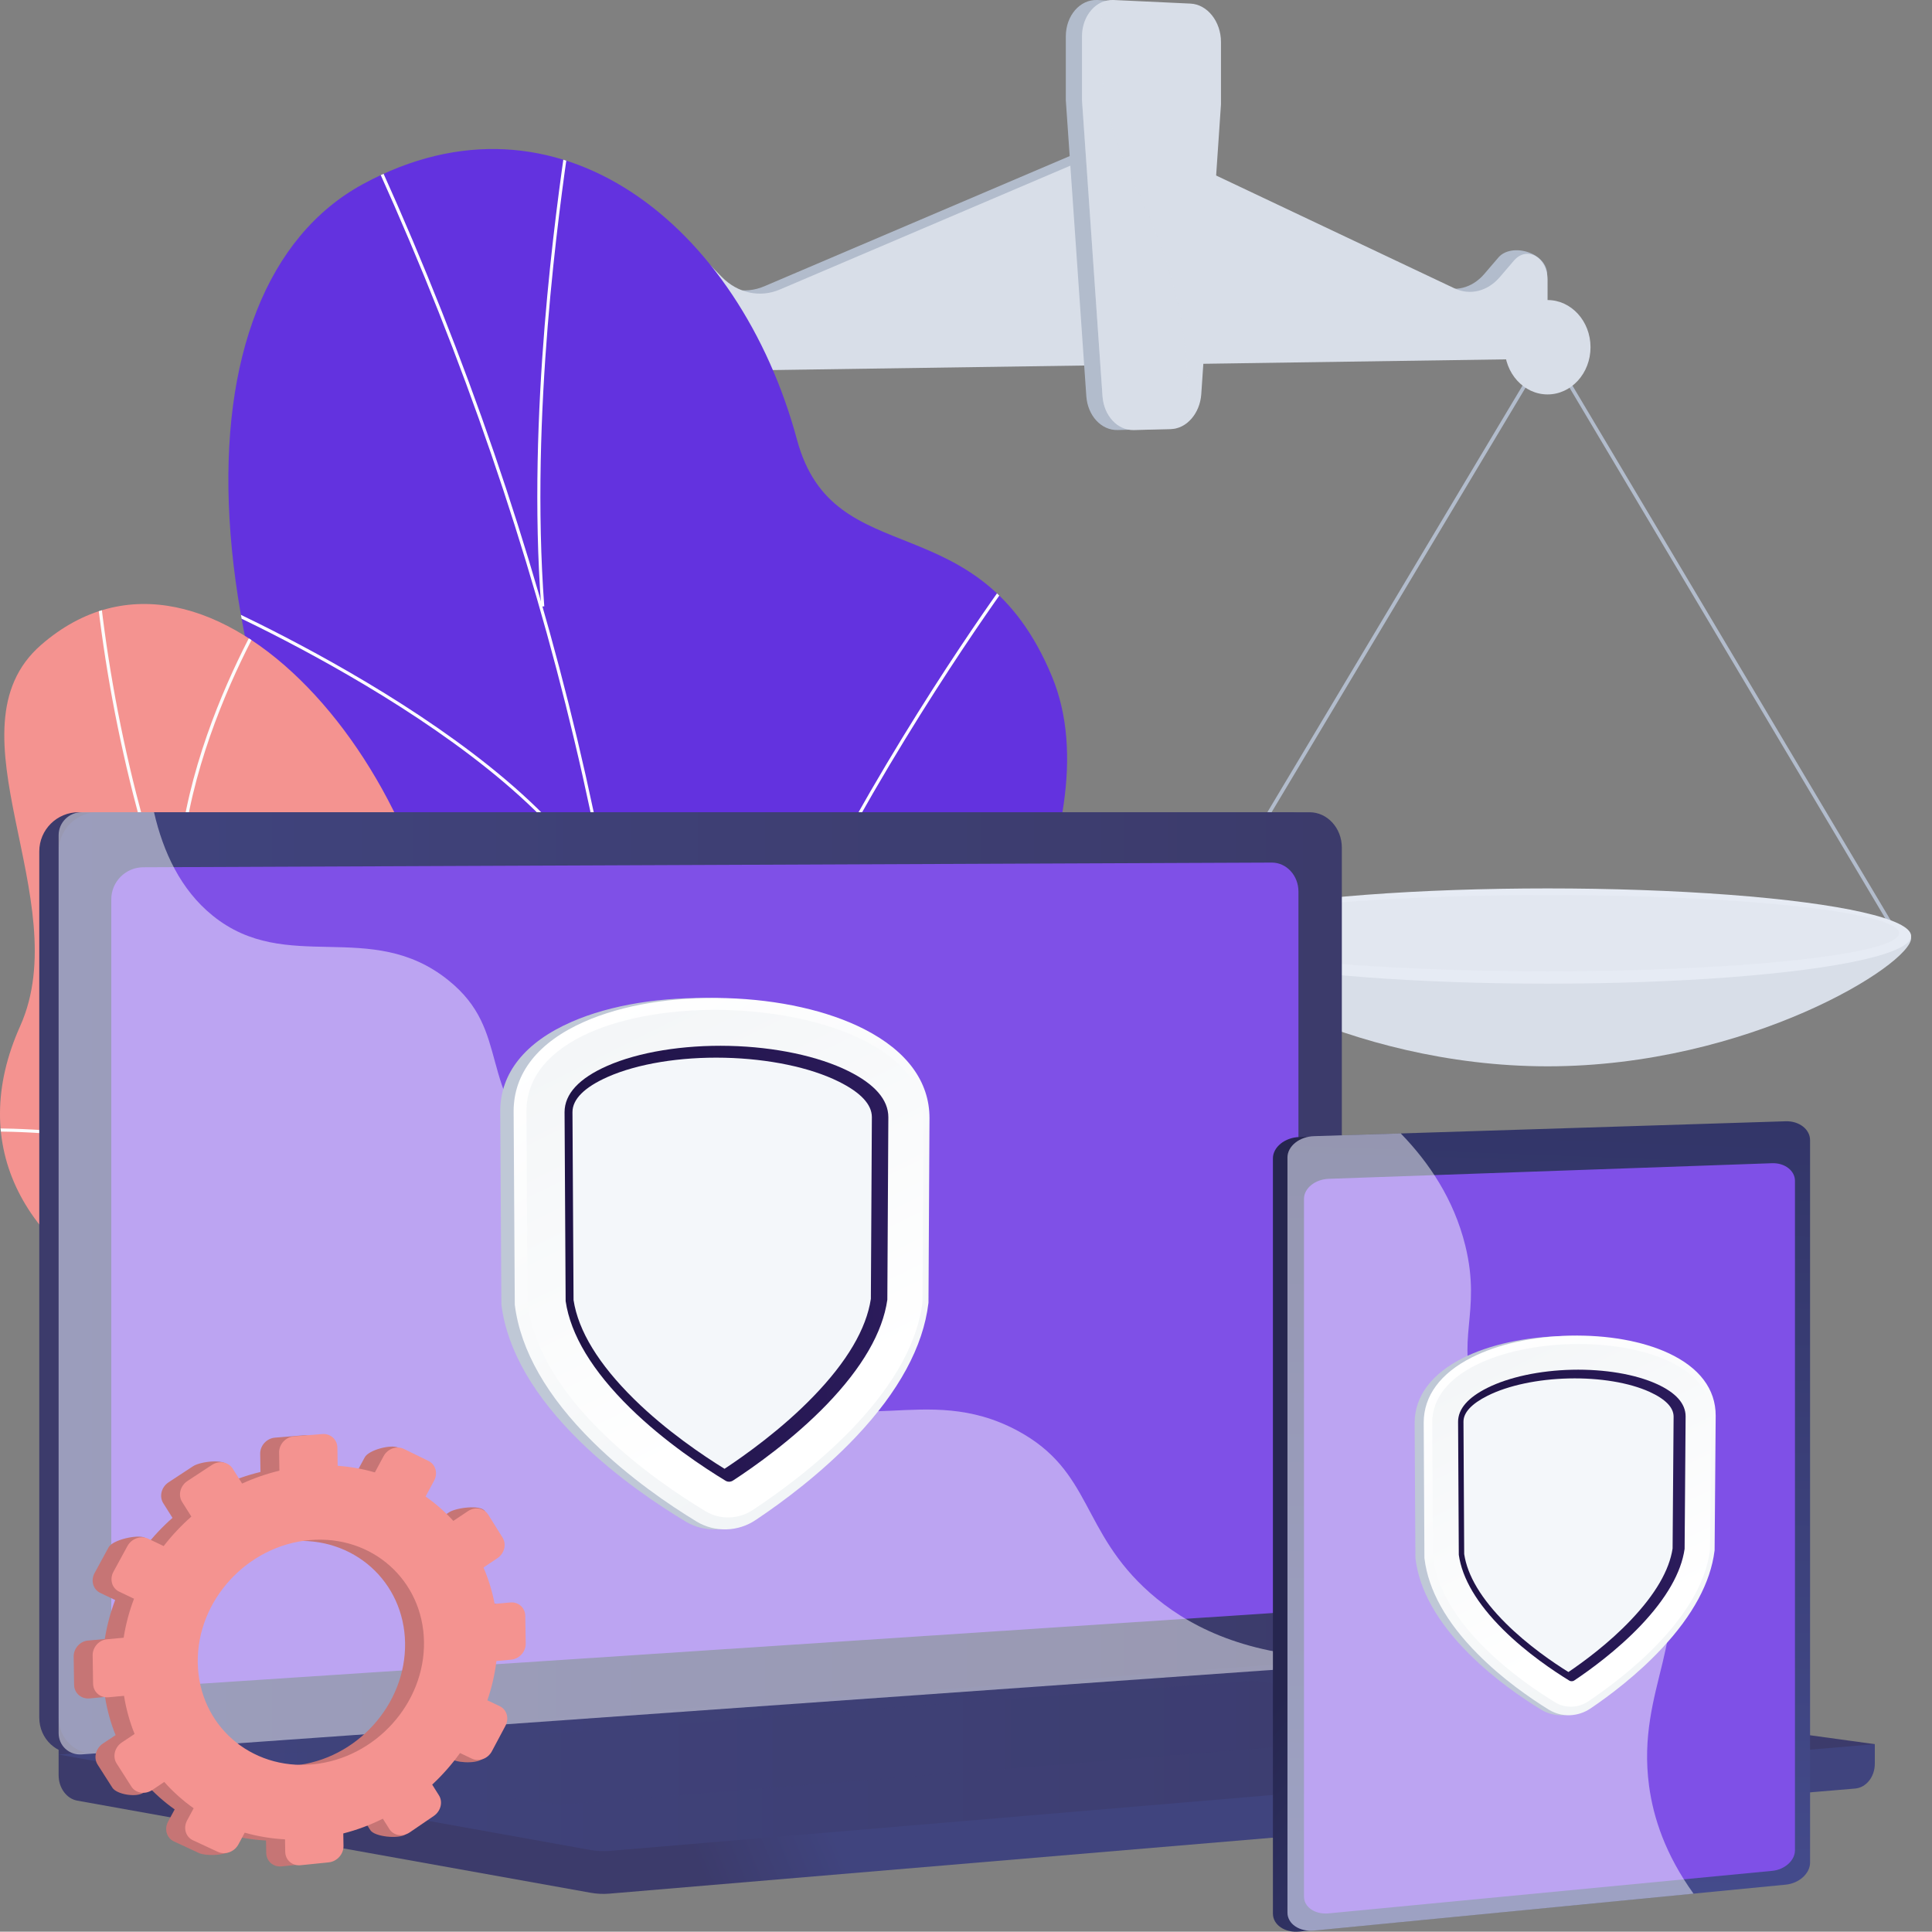 <?xml version="1.0" encoding="utf-8"?>
<!-- Generator: Adobe Illustrator 23.1.0, SVG Export Plug-In . SVG Version: 6.00 Build 0)  -->
<svg version="1.1" xmlns="http://www.w3.org/2000/svg" xmlns:xlink="http://www.w3.org/1999/xlink" x="0px" y="0px"
	 viewBox="0 0 2685.7 2685.3" style="enable-background:new 0 0 2685.7 2685.3;" xml:space="preserve">
<rect x="0" y="0" width="2685.7" height="2685.3" fill="#808080" stroke="none"/>
<style type="text/css">
	.st0{display:none;}
	.st1{display:inline;}
	.st2{fill:#FFFFFF;}
	.st3{display:none;fill:#F4F7FA;}
	.st4{fill:#B2BCCC;}
	.st5{fill:#D8DEE8;}
	.st6{fill:#E6EBF4;}
	.st7{opacity:0.3;fill:#D8DEE8;}
	.st8{opacity:0.3;}
	.st9{clip-path:url(#SVGID_2_);}
	.st10{clip-path:url(#SVGID_4_);}
	.st11{fill:#FCFCFC;}
	.st12{fill:url(#SVGID_5_);}
	.st13{fill:url(#SVGID_6_);}
	.st14{fill:url(#SVGID_7_);}
	.st15{fill:#7F50E7;}
	.st16{fill:url(#SVGID_8_);}
	.st17{opacity:0.3;fill:url(#SVGID_9_);}
	.st18{opacity:0.48;fill:#FFFFFF;}
	.st19{fill:#BFC8D6;}
	.st20{fill:url(#SVGID_10_);}
	.st21{fill:url(#SVGID_11_);}
	.st22{fill:url(#SVGID_12_);}
	.st23{fill:#F4F7FA;}
	.st24{display:none;fill:url(#SVGID_13_);}
	.st25{fill:url(#SVGID_14_);}
	.st26{fill:url(#SVGID_15_);}
	.st27{opacity:0.48;}
	.st28{fill:url(#SVGID_16_);}
	.st29{fill:url(#SVGID_17_);}
	.st30{fill:url(#SVGID_18_);}
	.st31{display:none;fill:url(#SVGID_19_);}
	.st32{fill:#C67575;}
	.st33{fill:#F49390;}
</style>
<g id="Background" class="st0">
	<g class="st1">
		<g>
			<rect x="-560.2" y="-514.1" class="st2" width="3710" height="3710"/>
		</g>
	</g>
</g>
<g id="Illustration">
	<g>
		<path class="st3" d="M2651,1128C2575.3,632.1,2264.7,23,1651.1-40.8c0,0-465.9-56.7-925.1,29.2c-272.6,51-511.5,202.7-662.8,420.8
			c-151.2,218.1-201.7,484-140.4,737.5c39.8,164.7,66.7,335.1,59.3,504.3c-12.9,294.5-5.5,569.3,280.3,744.9
			c255.2,156.8,576.3,295.1,882.6,319.3c208.2,16.5,441.7-10.2,642.3-64.4C2810.1,2374.6,2726.8,1623.8,2651,1128z"/>
		<g>
			<g>
				<g>
					<path class="st4" d="M1526.8,503.1l-632.6,9.2V385.1c0-36.2,50.8-57.5,74.5-33.3l13.2,28.8c22,22.5,53.1,29.1,80.5,17.4
						l464.4-198V503.1z"/>
					<path class="st4" d="M1588.5,502.2l541.2-7.9l21.1-112.3c0-31.2-49.7-45.1-67.8-24.1l-19.7,23c-17,19.8-41.4,25.9-63.1,15.6
						l-411.7-194.9V502.2z"/>
				</g>
				<g>
					<path class="st5" d="M1548.4,507.5l-632.6,9.2V389.5c0-36.2,38.3-55,62-30.7l25.7,26.3c22,22.5,53.1,29.1,80.5,17.4l464.4-198
						V507.5z"/>
					<path class="st5" d="M1610.1,506.6l541.2-7.9V389c0-31.2-28.7-47.8-46.7-26.8l-19.7,23c-17,19.8-41.4,25.9-63.1,15.6
						l-411.7-194.9V506.6z"/>
				</g>
				<g>
					<g>
						<polygon class="st4" points="1473.3,1450.1 915.8,499.2 358.3,1445.5 353.5,1442 915.8,487.6 918.2,491.7 1478.1,1446.6 
													"/>
						<g>
							<path class="st5" d="M1494.7,1448.3c0,42.5-259.2,207.2-578.9,207.2c-319.7,0-578.9-164.7-578.9-207.2
								c0-42.5,259.2-76.9,578.9-76.9C1235.5,1371.4,1494.7,1405.9,1494.7,1448.3z"/>
							<ellipse class="st6" cx="915.8" cy="1445.4" rx="578.9" ry="76.9"/>
							<ellipse class="st7" cx="915.8" cy="1438.5" rx="559.9" ry="59.8"/>
						</g>
						<ellipse class="st5" cx="915.8" cy="493.4" rx="68.3" ry="76.3"/>
					</g>
					<g>
						<polygon class="st4" points="2638,1305.6 2151.3,487.7 1664.5,1301.6 1660.4,1298.6 2151.3,477.8 2153.3,481.3 2642.1,1302.6 
													"/>
						<g>
							<path class="st5" d="M2656.7,1304.1c0,36.5-226.3,178.2-505.4,178.2s-505.4-141.7-505.4-178.2c0-36.5,226.3-66.2,505.4-66.2
								S2656.7,1267.5,2656.7,1304.1z"/>
							<ellipse class="st6" cx="2151.3" cy="1301.2" rx="505.4" ry="66.2"/>
							<ellipse class="st7" cx="2151.3" cy="1297.2" rx="488.8" ry="53"/>
						</g>
						<ellipse class="st5" cx="2151.3" cy="482.7" rx="59.7" ry="65.6"/>
					</g>
				</g>
				<path class="st4" d="M1632.4,5L1525.6,0c-24.2-1.1-44,21.6-44,50.7v88.6l28.5,411.4c1.9,27.2,20.9,47.7,43.5,47.1l51.2-1.3
					c22.3-0.6,40.7-21.7,42.6-48.5l27.4-403V58.4C1674.8,30,1655.9,6.1,1632.4,5z"/>
				<path class="st5" d="M1654.9,5L1548.1,0c-24.2-1.1-44,21.6-44,50.7v88.6l28.5,411.4c1.9,27.2,20.9,47.7,43.5,47.1l51.2-1.3
					c22.3-0.6,40.7-21.7,42.6-48.5l27.4-403V58.4C1697.3,30,1678.4,6.1,1654.9,5z"/>
				<g class="st8">
					<path class="st5" d="M1632.6,402.2c-32.9-128.9-92.3-183-101.7-307.1c-2.5-33.5-0.9-64.7,3.1-92.9
						c-17.3,6.3-29.9,25.3-29.9,48.5v88.6l28.5,411.4c1.9,27.2,20.9,47.7,43.5,47.1l51.2-1.3c8.7-0.2,16.8-3.6,23.5-9.2
						C1654.3,509,1644.1,447.1,1632.6,402.2z"/>
				</g>
			</g>
		</g>
		<g>
			<g>
				<g>
					<g>
						<g>
							<defs>
								<path id="SVGID_1_" d="M647.7,2253c-23.5,38.9-64.4,91.7-108.7,153l739,107c-82.7-225.1-199.2-461.4-25.2-852.2
									c81.7-183.4,298.8-505.8,209.4-720.8c-101.8-245-303.2-139.2-354.3-328.8c-79.9-296.4-332.2-502.6-603.3-355.3
									c-267.5,145.4-258.6,676.6,94,1257.8C804.5,1959.2,770.3,2049.9,647.7,2253z"/>
							</defs>
							<use xlink:href="#SVGID_1_"  style="overflow:visible;fill:#6332DF;"/>
							<clipPath id="SVGID_2_">
								<use xlink:href="#SVGID_1_"  style="overflow:visible;"/>
							</clipPath>
							<g class="st9">
								<g>
									<path class="st2" d="M927.4,2418.5c5.3-97.1,5.4-188.9,5.6-286.1l0-32.4c-2.8-46.8-4.3-93-5.8-137.8
										c-3.3-101-6.4-196.3-23.5-297.6c-0.3-5.9-0.4-11.7-0.4-17.7c-0.1-21.7-0.2-44.2-12.8-65.7l-0.3-0.9
										C839.3,1045,677.2,511.1,408.4-6.5l3.8-2c269.1,517.9,431.3,1052.2,482.2,1588.1c13,22.4,13.1,46.3,13.2,67.4
										c0,6,0.1,11.7,0.4,17.3c17.1,101.3,20.2,196.8,23.6,297.9c1.5,44.7,3,90.9,5.8,137.8l0,32.5c-0.1,97.3-0.2,189.1-5.6,286.3
										L927.4,2418.5z"/>
									<path class="st2" d="M922.4,1943.7c-4.7-253.2,128.8-554,241.7-761.8c122.2-225,247.2-392.3,248.5-394l3.5,2.6
										c-1.2,1.7-126.1,168.8-248.2,393.5c-112.6,207.3-245.9,507.3-241.1,759.6L922.4,1943.7z"/>
									<path class="st2" d="M752.3,843.2c-20-268.4,21.2-554.8,34.7-648.9c2.6-18,4.3-29.9,4.2-32.2l4.3-0.1
										c0.1,2.6-1.2,12-4.3,33c-13.5,94-54.6,380-34.6,647.9L752.3,843.2z"/>
									<path class="st2" d="M848.9,1272.5C758.3,1041.2,284.7,836.2,280,834.1l1.7-4c4.8,2,480,207.8,571.2,440.7L848.9,1272.5z"
										/>
								</g>
							</g>
						</g>
					</g>
					<g>
						<g>
							<defs>
								<path id="SVGID_3_" d="M625.4,1436.2c4,343.1,169.5,230,322.1,263.9c176.1,254.8,192.7,491.2-70.2,695.3l-293-43.8
									c-108.7-5-236.3-38.3-229.1-183c8.1-163.7,46.9-267.7-137.9-348.1C32.5,1740.1-46.9,1593.4,28,1426.5
									C106.7,1251-78,1014.3,57,896.6C292.2,691.6,621.2,1079,625.4,1436.2z"/>
							</defs>
							<use xlink:href="#SVGID_3_"  style="overflow:visible;fill:#F49390;"/>
							<clipPath id="SVGID_4_">
								<use xlink:href="#SVGID_3_"  style="overflow:visible;"/>
							</clipPath>
							<g class="st10">
								<g>
									<path class="st11" d="M698.1,2050.2c-122.3-133.8-228.3-282.5-315-442c-87.4-160.8-154.1-330.5-198.1-504.2
										c-25.2-99.6-43-201.1-52.9-301.7l4.4-0.4c9.9,100.3,27.6,201.6,52.8,301c43.9,173.4,110.4,342.7,197.7,503.2
										c86.5,159.1,192.3,307.5,314.4,441.1L698.1,2050.2z"/>
									<path class="st11" d="M382.8,2238.6l-2-4c54.4-27.7,118.6-49.3,190.8-64.2c34.4-7.1,68.6-11.8,101.5-13.9l0.3,4.4
										c-32.8,2.1-66.7,6.8-100.9,13.9C500.7,2189.6,436.9,2211,382.8,2238.6z"/>
									<path class="st11" d="M440.2,1706.1c-151.3-146.3-473.3-133-476.5-132.8l-0.2-4.4c3.3-0.1,327.2-13.6,479.8,134
										L440.2,1706.1z"/>
									<path class="st11" d="M253.6,1324.1c-45.3-233.5,129.7-503.2,131.5-505.9l3.7,2.4c-1.8,2.7-175.7,271-130.8,502.7
										L253.6,1324.1z"/>
								</g>
							</g>
						</g>
					</g>
				</g>
			</g>
		</g>
		<g>
			<g>
				<linearGradient id="SVGID_5_" gradientUnits="userSpaceOnUse" x1="1147.966" y1="2521.664" x2="970.603" y2="2596.157">
					<stop  offset="0" style="stop-color:#40447E"/>
					<stop  offset="0.996" style="stop-color:#3C3B6B"/>
				</linearGradient>
				<path class="st12" d="M2606.3,2424.6l-2524.8-22v65.1c0,17.7,11,32.7,25.9,35.4l713.9,128.1c8.5,1.5,17.1,1.9,25.6,1.2
					l1731.9-146.1c15.5-1.3,27.4-16.4,27.4-34.5V2424.6z"/>
				<linearGradient id="SVGID_6_" gradientUnits="userSpaceOnUse" x1="911.132" y1="1739.966" x2="718.648" y2="1820.81">
					<stop  offset="0" style="stop-color:#40447E"/>
					<stop  offset="0.996" style="stop-color:#3C3B6B"/>
				</linearGradient>
				<path class="st13" d="M1793.5,2319.1l-1684.3,119c-30.1,2.1-54.6-20.5-54.6-50.6v-1204c0-30.1,24.5-54.4,54.6-54.4h1684.3
					c24.8,0,44.9,22,44.9,49.2v1088.4C1838.4,2293.9,1818.4,2317.4,1793.5,2319.1z"/>
				<linearGradient id="SVGID_7_" gradientUnits="userSpaceOnUse" x1="81.493" y1="1783.727" x2="1865.3" y2="1783.727">
					<stop  offset="0" style="stop-color:#40447E"/>
					<stop  offset="0.996" style="stop-color:#3C3B6B"/>
				</linearGradient>
				<path class="st14" d="M1820.4,2319.1l-1684.3,119c-30.1,2.1-54.6-20.5-54.6-50.6v-1204c0-30.1,24.5-54.4,54.6-54.4h1684.3
					c24.8,0,44.9,22,44.9,49.2v1088.4C1865.3,2293.9,1845.2,2317.4,1820.4,2319.1z"/>
				<path class="st15" d="M1767.9,2242.4L199.2,2345.8c-24.5,1.6-44.5-17-44.5-41.5V1250.2c0-24.5,19.9-44.5,44.5-44.6l1568.7-6.5
					c20.5-0.1,37.1,18,37.1,40.3v960.1C1805,2221.8,1788.4,2241.1,1767.9,2242.4z"/>
				<linearGradient id="SVGID_8_" gradientUnits="userSpaceOnUse" x1="81.493" y1="2443.372" x2="2606.31" y2="2443.372">
					<stop  offset="0" style="stop-color:#40447E"/>
					<stop  offset="0.996" style="stop-color:#3C3B6B"/>
				</linearGradient>
				<path class="st16" d="M1778.4,2313.7L81.5,2439l739.9,132.8c8.5,1.5,17.1,1.9,25.6,1.2l1759.3-148.4l-800.9-110
					C1796.4,2313.4,1787.4,2313.1,1778.4,2313.7z"/>
				<linearGradient id="SVGID_9_" gradientUnits="userSpaceOnUse" x1="329.093" y1="2422.685" x2="2179.011" y2="2422.685">
					<stop  offset="0" style="stop-color:#40447E"/>
					<stop  offset="0.996" style="stop-color:#3C3B6B"/>
				</linearGradient>
				<polygon class="st17" points="329.1,2442.2 1741.8,2336.3 2179,2395.9 778.5,2509 				"/>
				<path class="st18" d="M1414.6,1988.9c-129.8-69.9-231.9,18.7-330.5-68.7c-59.7-53-30.4-92.4-103.9-171.6
					c-81.4-87.6-134.4-58.2-216.2-137.1c-103.4-99.7-51.7-177.3-140.8-248.9c-108.1-86.9-224.7-6.5-327.6-89.8
					c-44.4-35.9-68.7-88.2-81.5-143.7H113.5c-17.6,0-32,14.3-32,31.9v1248.1c0,17.6,14.3,30.9,32,29.7L1830,2317
					c8.4-0.6,15.9-5.5,20.7-12.6c-125.7-4.6-202.9-46.7-252.2-90.2C1502,2128.9,1518.7,2044.9,1414.6,1988.9z"/>
			</g>
			<g>
				<g>
					<g>
						<path class="st19" d="M995.1,2126c-14.9,0.4-29.4-3.3-42-10.9c-38.3-23-95-60.9-146-110.6c-64.7-63.1-101.8-127.2-110-190.1
							l-0.1-1l-1.6-268.6c0-53.1,34.6-96.2,99.6-124.5c53.7-23.4,124.9-35,200.1-32.8c74.3,2.2,143.1,17.5,194,43
							c60.5,30.4,92.3,73.1,92.3,123.7l-1.4,256.6l-0.1,0.9c-7.4,60.3-41.6,122.6-102.1,185.6c-48.5,50.5-103.3,90.6-140.9,115.4
							C1024.4,2121,1010,2125.6,995.1,2126z"/>
						<linearGradient id="SVGID_10_" gradientUnits="userSpaceOnUse" x1="830.125" y1="1404.053" x2="1404.164" y2="2342.931">
							<stop  offset="0" style="stop-color:#FFFFFF"/>
							<stop  offset="0.996" style="stop-color:#EBEFF2"/>
						</linearGradient>
						<path class="st20" d="M1009.8,2126c-14.7,0.4-29-3.3-41.5-10.9c-37.8-23-93.8-60.9-144.1-110.6
							c-63.8-63.1-100.5-127.2-108.5-190.1l-0.1-1l-1.6-268.6c0-53.1,34.2-96.2,98.3-124.5c53-23.4,123.2-35,197.4-32.8
							c73.3,2.2,141.2,17.5,191.4,43c59.7,30.4,91,73.1,91,123.7l-1.4,256.6l-0.1,0.9c-7.3,60.3-41.1,122.6-100.7,185.6
							c-47.8,50.5-101.9,90.6-139,115.4C1038.7,2121,1024.5,2125.6,1009.8,2126z"/>
						<linearGradient id="SVGID_11_" gradientUnits="userSpaceOnUse" x1="1134.516" y1="1938.613" x2="668.313" y2="1001.175">
							<stop  offset="0" style="stop-color:#FFFFFF"/>
							<stop  offset="0.996" style="stop-color:#EBEFF2"/>
						</linearGradient>
						<path class="st21" d="M731.8,1545.1l1.6,267.2C751,1948.6,911.2,2059,981,2100.9c20,12,45.5,11.3,65.4-1.8
							c68.3-45,219.8-158.2,236-289.2l1.4-255.9C1283.8,1364.2,731.8,1346.8,731.8,1545.1z"/>
						<linearGradient id="SVGID_12_" gradientUnits="userSpaceOnUse" x1="784.755" y1="1756.751" x2="1234.899" y2="1756.751">
							<stop  offset="0" style="stop-color:#1F1346"/>
							<stop  offset="0.996" style="stop-color:#2B1B5B"/>
						</linearGradient>
						<path class="st22" d="M1013.8,2059.8c-1.3,0-3.2-0.2-5.2-1.4c-28.7-17.4-84.4-53.8-132.9-101.4
							c-52.3-51.4-82.5-101.4-89.4-148.3l-1.5-262.8c0.1-25.2,20-46.8,59.1-64.1c43.7-19.3,105.7-29.4,169.9-27.9
							c63.6,1.5,123.8,14.3,165.5,35c36.9,18.3,55.6,39.9,55.6,64.2l-1.4,253.7c-6.5,45.4-34.8,94.4-84.5,145.9
							c-46.8,48.4-101.4,86.8-130,105.4C1017,2059.4,1015.1,2059.7,1013.8,2059.8z"/>
						<path class="st23" d="M1007.2,2041.8c-29-17.9-80.6-52.4-125.6-96.7c-49.2-48.4-77.7-94.9-84.3-137.8l-1.5-261.3
							c0-18,16.6-34.6,49.1-49c41.4-18.3,100.7-28,162.4-26.6c61.1,1.4,118.7,13.4,158.3,33c30.8,15.2,46.3,31.8,46.4,49.4
							l-1.4,252.8c-6.3,41.7-33.1,87.3-80.1,135.8C1086.9,1986.5,1036.1,2022.7,1007.2,2041.8z"/>
					</g>
				</g>
				<linearGradient id="SVGID_13_" gradientUnits="userSpaceOnUse" x1="899.133" y1="1696.049" x2="1126.094" y2="1696.049">
					<stop  offset="0" style="stop-color:#FFC444"/>
					<stop  offset="0.996" style="stop-color:#F36F56"/>
				</linearGradient>
				<path class="st24" d="M1106.4,1660.5l-4.3-0.1l0.4-42.5c0.4-46.3-39.2-85.4-86.5-86.9c-50.1-1.6-93.2,37.5-93.3,87l-0.1,39
					l-2.4-0.1c-11.8-0.2-21.2,4.8-21.2,16.3v164.8c0,11.3,8.5,23,20.2,23h185c11.3,0,19.8-11.4,20-22.4l1.7-161.3
					C1126.2,1666,1117.7,1660.7,1106.4,1660.5z M1040.6,1818c-1.7,2.2-4.3,5.6-7,5.6l-40.4-0.1c-2.8,0-5.4-3.5-7-5.7
					c-1.6-2.2-2.1-6.1-1.3-8.7l18.3-59.6c-10.2-4.3-17.4-14.4-17.3-26c0-15.2,12.7-27.6,28.3-27.3c15.5,0.2,27.9,12.7,27.8,27.8
					c-0.1,11.5-7.3,21.2-17.5,25.1l17.5,60.3C1042.8,1812,1042.3,1815.8,1040.6,1818z M1077.9,1660l-130.2-2.5l0.1-38.9
					c0.1-37,30.7-66.2,68.1-65.2c34.8,1,62.6,29.7,62.3,63.9L1077.9,1660z"/>
			</g>
		</g>
		<g>
			<g>
				<g>
					<g>
						<g>
							<linearGradient id="SVGID_14_" gradientUnits="userSpaceOnUse" x1="2565.302" y1="2494.355" x2="2042.249" y2="2048.166">
								<stop  offset="0" style="stop-color:#444B8C"/>
								<stop  offset="0.996" style="stop-color:#26264F"/>
							</linearGradient>
							<path class="st25" d="M2496.3,1586.1v1004.7c0,15-16.4,19.4-35.1,21.2l-645,72.1l-9.9,1c-20.2,2-36.8-9.3-36.8-25V1610.3
								c0-15.7,16.6-29.1,36.8-29.7l13.4-0.4l647.3,2.1C2485.7,1581.7,2496.3,1571.1,2496.3,1586.1z"/>
							
								<linearGradient id="SVGID_15_" gradientUnits="userSpaceOnUse" x1="-1971.838" y1="3568.343" x2="-114.106" y2="3637.45" gradientTransform="matrix(0 -1 1 0 -1435.159 660.017)">
								<stop  offset="0" style="stop-color:#444B8C"/>
								<stop  offset="0.996" style="stop-color:#26264F"/>
							</linearGradient>
							<path class="st26" d="M2516.2,1584.9v1004.4c0,15-15.2,28.8-33.9,30.6l-655.7,63.7c-20.2,2-36.8-9.3-36.8-25V1609.1
								c0-15.7,16.6-29.1,36.8-29.7l655.7-20.7C2501,1558.1,2516.2,1569.9,2516.2,1584.9z"/>
							<path class="st15" d="M2495.2,1641.4v930.8c0,14-14.2,26.9-31.7,28.5l-616.6,59.1c-18.8,1.8-34.2-8.7-34.2-23.3v-970
								c0-14.6,15.4-27.1,34.2-27.8l616.6-21.7C2481,1616.4,2495.2,1627.4,2495.2,1641.4z"/>
						</g>
					</g>
					<g class="st27">
						<path class="st2" d="M2304.2,2162.9c-59.7-119.7-199.1-91.1-251.5-221.7c-31.2-77.9,7.6-114.8-15.8-209.8
							c-15.9-64.3-50.5-115.5-89.7-155.8l-120.7,3.8c-20.2,0.6-36.8,14-36.8,29.7v1049.6c0,15.7,16.6,26.9,36.8,25l527.7-51.3
							c-39.1-54.3-55.8-105.4-61.8-149.7C2273.8,2345.3,2357.2,2269.3,2304.2,2162.9z"/>
					</g>
				</g>
			</g>
			<g>
				<g>
					<g>
						<path class="st19" d="M2171.8,2384.4c-10.4,0.3-20.5-2.4-29.3-7.7c-26.6-16.2-65.6-42.9-100.4-77.7
							c-43.9-43.8-69-88.3-74.4-132.2l-0.1-0.7l-1.1-187.9c0-37.2,23.4-68.5,67.5-90.6c36.8-18.4,86-29.2,138.4-30.3
							c52.4-1.2,101.3,7.4,137.8,24.1c43.7,20,66.8,50.1,66.7,87l-1.5,187l-0.1,0.7c-5.5,43.9-30.4,89.6-74.1,135.6
							c-34.7,36.6-73.7,65.5-100.2,83.3C2192.3,2380.8,2182.2,2384,2171.8,2384.4z"/>
						<linearGradient id="SVGID_16_" gradientUnits="userSpaceOnUse" x1="2062.525" y1="1874.109" x2="2464.993" y2="2532.371">
							<stop  offset="0" style="stop-color:#FFFFFF"/>
							<stop  offset="0.996" style="stop-color:#EBEFF2"/>
						</linearGradient>
						<path class="st28" d="M2182.1,2384.4c-10.3,0.3-20.3-2.4-29-7.7c-26.3-16.3-64.9-43-99.3-77.8
							c-43.4-43.8-68.2-88.4-73.6-132.3l-0.1-0.7l-1-188.2c0-37.2,23.1-68.6,66.8-90.7c36.4-18.4,85-29.2,136.9-30.3
							c51.8-1.1,100.2,7.5,136.3,24.2c43.2,20,66,50.1,65.9,87.1l-1.5,187.1l-0.1,0.7c-5.5,44-30.1,89.6-73.2,135.7
							c-34.3,36.7-72.8,65.6-99.1,83.4C2202.4,2380.8,2192.4,2384,2182.1,2384.4z"/>
						<linearGradient id="SVGID_17_" gradientUnits="userSpaceOnUse" x1="2275.701" y1="2249.497" x2="1948.454" y2="1591.472">
							<stop  offset="0" style="stop-color:#FFFFFF"/>
							<stop  offset="0.996" style="stop-color:#EBEFF2"/>
						</linearGradient>
						<path class="st29" d="M1991,1977.3l1,187.4c11.9,95.3,121.4,172.2,169.9,201.8c14,8.5,31.9,8,45.8-1.3
							c48.4-32.4,157.4-115.1,169.4-210.6l1.5-186.5C2379.1,1829.4,1991.1,1838,1991,1977.3z"/>
						<linearGradient id="SVGID_18_" gradientUnits="userSpaceOnUse" x1="2026.946" y1="2120.556" x2="2343.164" y2="2120.556">
							<stop  offset="0" style="stop-color:#1F1346"/>
							<stop  offset="0.996" style="stop-color:#2B1B5B"/>
						</linearGradient>
						<path class="st30" d="M2184.9,2337.1c-0.9,0-2.3-0.1-3.6-1c-20.1-12.3-58.8-37.9-92.2-71.2c-35.9-35.8-56.5-70.6-61.2-103.5
							l-1-185c0-17.8,13.7-33.6,40.5-47c30.1-15.1,73.1-24.3,118.1-25.3c44.9-1,87.7,6.2,117.6,19.8c26.6,12.1,40,27.2,40.1,44.9
							l-1.4,184.3c-4.7,33-25.3,68.9-61,106.5c-33.4,35.1-72.1,62.9-92.2,76.3C2187.2,2336.9,2185.8,2337.1,2184.9,2337.1z"/>
						<path class="st23" d="M2180.3,2324.3c-20.3-12.6-56.1-36.8-87.2-67.8c-33.8-33.7-53.2-66.1-57.7-96.2l-1-184.1
							c0-12.7,11.4-24.9,33.6-36c28.5-14.3,69.6-23,112.8-24c43.1-1,84.1,5.8,112.4,18.7c22.1,10.1,33.3,21.7,33.3,34.4l-1.4,183.3
							c-4.6,30.3-24,63.6-57.6,99C2236.5,2284.4,2200.6,2310.6,2180.3,2324.3z"/>
					</g>
				</g>
				<linearGradient id="SVGID_19_" gradientUnits="userSpaceOnUse" x1="2106.237" y1="2078.284" x2="2264.756" y2="2078.284">
					<stop  offset="0" style="stop-color:#FFC444"/>
					<stop  offset="0.996" style="stop-color:#F36F56"/>
				</linearGradient>
				<path class="st31" d="M2250.7,2049.9l-3,0l0.3-30.6c0.4-33.4-27.7-60.4-61.1-60c-35.1,0.3-65.1,29.4-65.2,64.6l-0.1,27.7l-1.2,0
					c-8.2,0.1-14.2,3.9-14.2,12.1l-0.1,116.9c0,8,4.9,16.9,13,16.8l129.8-2.4c8-0.1,14.1-8.8,14.2-16.8l1.4-116.4
					C2264.9,2053.6,2258.8,2049.7,2250.7,2049.9z M2204,2164.2c-1.2,1.6-3,4.1-5,4.1l-28.3,0.5c-1.9,0-3.8-2.4-4.9-3.9
					c-1.1-1.5-1.5-4.3-0.9-6.2l12.9-42.9c-7.1-2.8-12.1-10-12.1-18.2c0-10.9,8.9-19.9,19.8-20.1c10.9-0.2,19.7,8.5,19.6,19.4
					c-0.1,8.2-5.2,15.3-12.3,18.3l12.3,42.8C2205.6,2159.8,2205.2,2162.6,2204,2164.2z M2230.5,2050.1l-91.4,1.2l0.1-27.7
					c0.1-26.3,21.4-48.1,47.7-48.3c24.5-0.3,44.2,19.6,43.9,44.2L2230.5,2050.1z"/>
			</g>
		</g>
		<g>
			<path class="st32" d="M102.4,2302.8l0.6,39.3c0.2,11.5,9.8,20,21.6,18.9l21.4-2c3,18.6,7.9,36.3,14.7,53l-17.6,11.7
				c-10.1,6.7-13.4,19.8-7.4,29.3l20.5,32.1c6,9.4,33,13.8,43.1,7.1l2.6-13.5c12.2,13.7,25.9,26,40.9,36.6l-9.1,16.9
				c-5.7,10.5-2,22.9,8.1,27.6l34.7,16.1c10.2,4.7,42.3,3.9,48-6.6l-10.7-20.1c17.8,5.1,36.6,8.3,56,9.3l0.3,17.4
				c0.2,11.4,9.7,19.7,21.2,18.6l39.3-4c11.5-1.2,20.7-11.4,20.5-22.8l-0.3-17.4c19.2-4.9,37.6-11.8,55-20.5l9,14.3
				c5.9,9.3,39.2,12.6,49.1,5.9l12.7-24c9.8-6.7,13-19.6,7.1-28.8l-9.3-14.8c14.3-13.3,27.3-28.1,38.7-43.9l16.4,7.8
				c9.9,4.7,38.6,5.9,44.1-4.4l2.6-41.1c5.5-10.3,2-22.5-7.9-27.3l-17.2-8.2c6.1-17.6,10.3-35.9,12.6-54.6l20.6-1.9
				c11.3-1.1,20.3-11.1,20.1-22.4l-0.6-38.5c-0.2-11.3-9.5-19.6-20.8-18.6l-21.8,2c-3.4-17.7-8.6-34.7-15.5-50.6l19.4-13
				c9.7-6.5,12.9-19.3,7.1-28.6l1.9-38.4c-5.8-9.3-40.1-4.9-49.9,1.6l-20.4,13.6c-11.6-12.7-24.5-24-38.6-33.9l11.9-22.1
				c5.5-10.3,2-22.6-8-27.4l-15.4-20.1c-10-4.9-41.1,3.1-46.7,13.5l-12.2,22.7c-16.5-4.8-33.8-7.9-51.7-9.2l-0.4-25.2
				c-0.2-11.4-9.6-19.9-21.1-18.9l-39.3,3.2c-11.5,0.9-20.8,11-20.6,22.4l0.4,25.3c-17.9,4.3-35.2,10.3-51.8,17.9l6.5-27
				c-6-9.4-38.4-5.4-48.4,1.1l-34.1,22.4c-10,6.6-13.3,19.6-7.3,29.1l12.8,20.3c-14.1,12.4-27,26.2-38.5,41l0.2-13.4
				c-10.2-4.9-44.8,2.8-50.5,13.3l-19.5,35.8c-5.7,10.5-2.1,23,8.2,27.8l20.4,9.7c-6.6,17.4-11.5,35.6-14.4,54.2l-22.6,2.1
				C111.7,2281,102.3,2291.2,102.4,2302.8z M248.6,2313c-1.3-86.5,68.7-162.8,155.8-170.4c86.6-7.5,157.4,55.8,158.7,141.4
				c1.3,85.6-67.5,161.8-154.1,170.3C321.9,2462.7,249.9,2399.5,248.6,2313z"/>
			<path class="st33" d="M128.8,2301.2l0.6,39.3c0.2,11.5,9.8,20,21.6,18.9l21.4-2c3,18.6,7.9,36.3,14.7,53l-17.6,11.7
				c-10.1,6.7-13.4,19.8-7.4,29.3l20.5,32.1c6,9.4,19,11.5,29.1,4.8l16.6-11.2c12.2,13.7,25.9,26,40.9,36.6l-9.1,16.9
				c-5.7,10.5-2,22.9,8.1,27.6l34.7,16.1c10.2,4.7,23,0,28.6-10.5l8.7-16.2c17.8,5.1,36.6,8.3,56,9.3l0.3,17.4
				c0.2,11.4,9.7,19.7,21.2,18.6l39.3-4c11.5-1.2,20.7-11.4,20.5-22.8l-0.3-17.4c19.2-4.9,37.6-11.8,55-20.5l9,14.3
				c5.9,9.3,18.6,11.4,28.4,4.7l33.4-22.8c9.8-6.7,13-19.6,7.1-28.8l-9.3-14.8c14.3-13.3,27.3-28.1,38.7-43.9l16.4,7.8
				c9.9,4.7,22.4,0.1,27.9-10.3l18.8-35.3c5.5-10.3,2-22.5-7.9-27.3l-17.2-8.2c6.1-17.6,10.3-35.9,12.6-54.6l20.6-1.9
				c11.3-1.1,20.3-11.1,20.1-22.4l-0.6-38.5c-0.2-11.3-9.5-19.6-20.8-18.6l-21.8,2c-3.4-17.7-8.6-34.7-15.5-50.6l19.4-13
				c9.7-6.5,12.9-19.3,7.1-28.6l-19.8-31.7c-5.8-9.3-18.4-11.6-28.2-5.1l-20.4,13.6c-11.6-12.7-24.5-24-38.6-33.9l11.9-22.1
				c5.5-10.3,2-22.6-8-27.4l-34-16.6c-10-4.9-22.6-0.4-28.2,9.9l-12.2,22.7c-16.5-4.8-33.8-7.9-51.7-9.2l-0.4-25.2
				c-0.2-11.4-9.6-19.9-21.1-18.9l-39.3,3.2c-11.5,0.9-20.8,11-20.6,22.4l0.4,25.3c-17.9,4.3-35.2,10.3-51.8,17.9l-13.1-20.7
				c-6-9.4-18.9-11.8-28.9-5.2l-34.1,22.4c-10,6.6-13.3,19.6-7.3,29.1l12.8,20.3c-14.1,12.4-27,26.2-38.5,41l-21.4-10.2
				c-10.2-4.9-23.2-0.3-28.9,10.1l-19.5,35.8c-5.7,10.5-2.1,23,8.2,27.8l20.4,9.7c-6.6,17.4-11.5,35.6-14.4,54.2l-22.6,2.1
				C138,2279.4,128.6,2289.6,128.8,2301.2z M274.9,2311.3c-1.3-86.5,68.7-162.8,155.8-170.4c86.6-7.5,157.4,55.8,158.7,141.4
				c1.3,85.6-67.5,161.8-154.1,170.3C348.3,2461.1,276.2,2397.9,274.9,2311.3z"/>
		</g>
	</g>
</g>
</svg>
